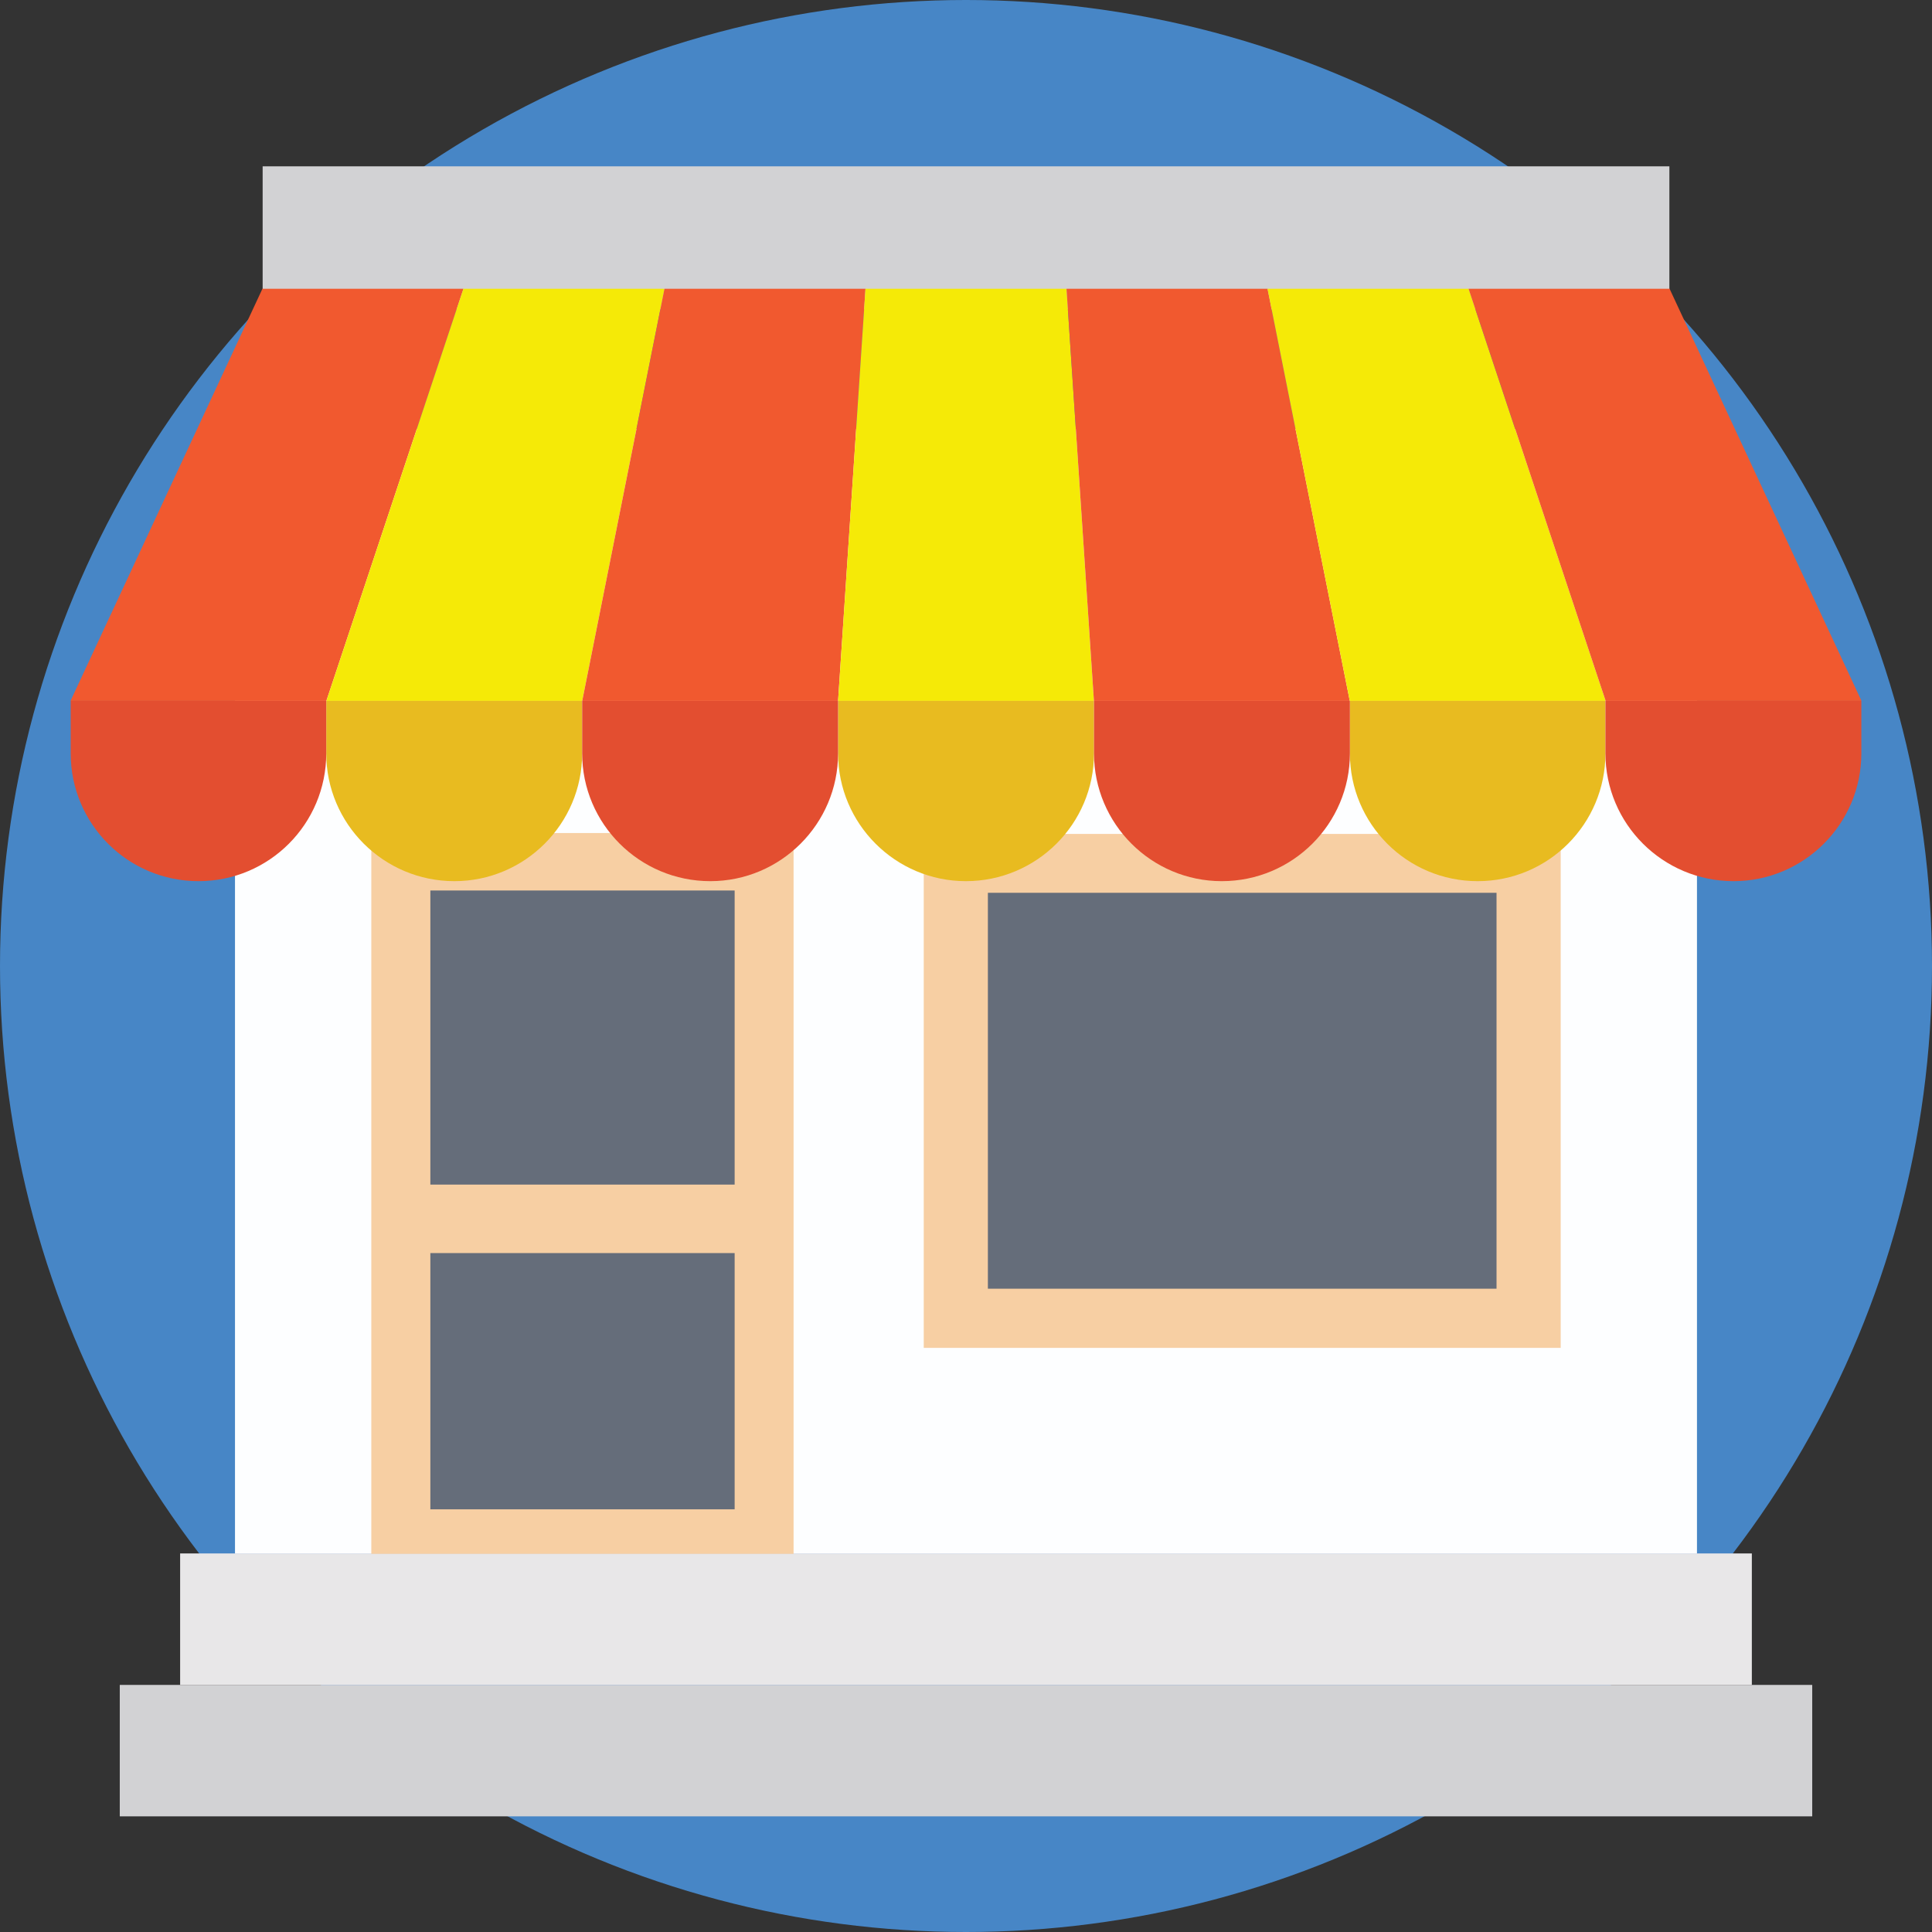 <?xml version="1.0" encoding="iso-8859-1"?>
<!-- Generator: Adobe Illustrator 19.0.0, SVG Export Plug-In . SVG Version: 6.00 Build 0)  -->
<svg version="1.1" id="Capa_1" xmlns="http://www.w3.org/2000/svg" xmlns:xlink="http://www.w3.org/1999/xlink" x="0px" y="0px"
	 viewBox="0 0 512 512" style="enable-background:new 0 0 512 512;" xml:space="preserve">
<rect x="0" y="0" width="512" height="512" fill="#333333" stroke="none"/>
<circle style="fill:#4786C6;" cx="256" cy="256" r="256"/>
<g>
	<rect x="69.604" y="44.08" style="fill:#D2D2D4;" width="372.8" height="37.92"/>
	<rect x="31.74" y="446.52" style="fill:#D2D2D4;" width="448.52" height="34.832"/>
</g>
<rect x="47.736" y="411.68" style="fill:#E8E7E8;" width="416.52" height="34.832"/>
<rect x="62.276" y="113.656" style="fill:#FDFEFF;" width="387.44" height="298.04"/>
<rect x="244.8" y="221" style="fill:#F7CFA3;" width="168.8" height="136.2"/>
<rect x="261.8" y="236.6" style="fill:#656D7A;" width="134.796" height="104.92"/>
<rect x="98.4" y="220.76" style="fill:#F7CFA3;" width="111.908" height="191.032"/>
<g>
	<rect x="114.048" y="235.992" style="fill:#656D7A;" width="80.64" height="77.936"/>
	<rect x="114.048" y="332.08" style="fill:#656D7A;" width="80.64" height="67.904"/>
</g>
<polygon style="fill:#F1592F;" points="69.544,76.528 18.692,185.74 86.492,185.74 122.816,76.528 "/>
<polygon style="fill:#F5EA07;" points="122.816,76.528 86.492,185.74 154.296,185.74 176.088,76.528 "/>
<polygon style="fill:#F1592F;" points="176.088,76.528 154.296,185.74 222.1,185.74 229.364,76.528 "/>
<polygon style="fill:#F5EA07;" points="229.364,76.528 222.1,185.74 289.9,185.74 282.636,76.528 "/>
<polygon style="fill:#F1592F;" points="282.636,76.528 289.9,185.74 357.704,185.74 335.912,76.528 "/>
<polygon style="fill:#F5EA07;" points="335.912,76.528 357.704,185.74 425.508,185.74 389.184,76.528 "/>
<polygon style="fill:#F1592F;" points="389.184,76.528 425.508,185.74 493.308,185.74 442.456,76.528 "/>
<g>
	<path style="fill:#E8BB20;" d="M222.1,185.72h67.82v13.936c0,18.664-15.196,33.86-33.96,33.86c-18.664,0-33.86-15.196-33.86-33.86
		L222.1,185.72L222.1,185.72z"/>
	<path style="fill:#E8BB20;" d="M425.456,185.72v13.936c0,18.664-15.092,33.86-33.86,33.86c-18.764,0-33.86-15.196-33.86-33.86
		V185.72H425.456z"/>
	<path style="fill:#E8BB20;" d="M86.46,185.72h67.82v13.936c0,18.664-15.196,33.86-33.86,33.86c-18.764,0-33.96-15.196-33.96-33.86
		V185.72z"/>
</g>
<g>
	<path style="fill:#E34E30;" d="M493.276,185.72v13.936c0,18.664-15.196,33.86-33.86,33.86c-18.764,0-33.96-15.196-33.96-33.86
		V185.72H493.276z"/>
	<path style="fill:#E34E30;" d="M154.28,185.72h67.82v13.936c0,18.664-15.196,33.86-33.86,33.86c-18.764,0-33.96-15.196-33.96-33.86
		V185.72z"/>
	<path style="fill:#E34E30;" d="M289.92,185.72h67.82v13.936c0,18.664-15.196,33.86-33.96,33.86c-18.664,0-33.86-15.196-33.86-33.86
		L289.92,185.72L289.92,185.72z"/>
	<path style="fill:#E34E30;" d="M18.74,185.72h67.716v13.936c0,18.664-15.092,33.86-33.86,33.86s-33.86-15.196-33.86-33.86V185.72
		H18.74z"/>
</g>
<g>
</g>
<g>
</g>
<g>
</g>
<g>
</g>
<g>
</g>
<g>
</g>
<g>
</g>
<g>
</g>
<g>
</g>
<g>
</g>
<g>
</g>
<g>
</g>
<g>
</g>
<g>
</g>
<g>
</g>
</svg>
